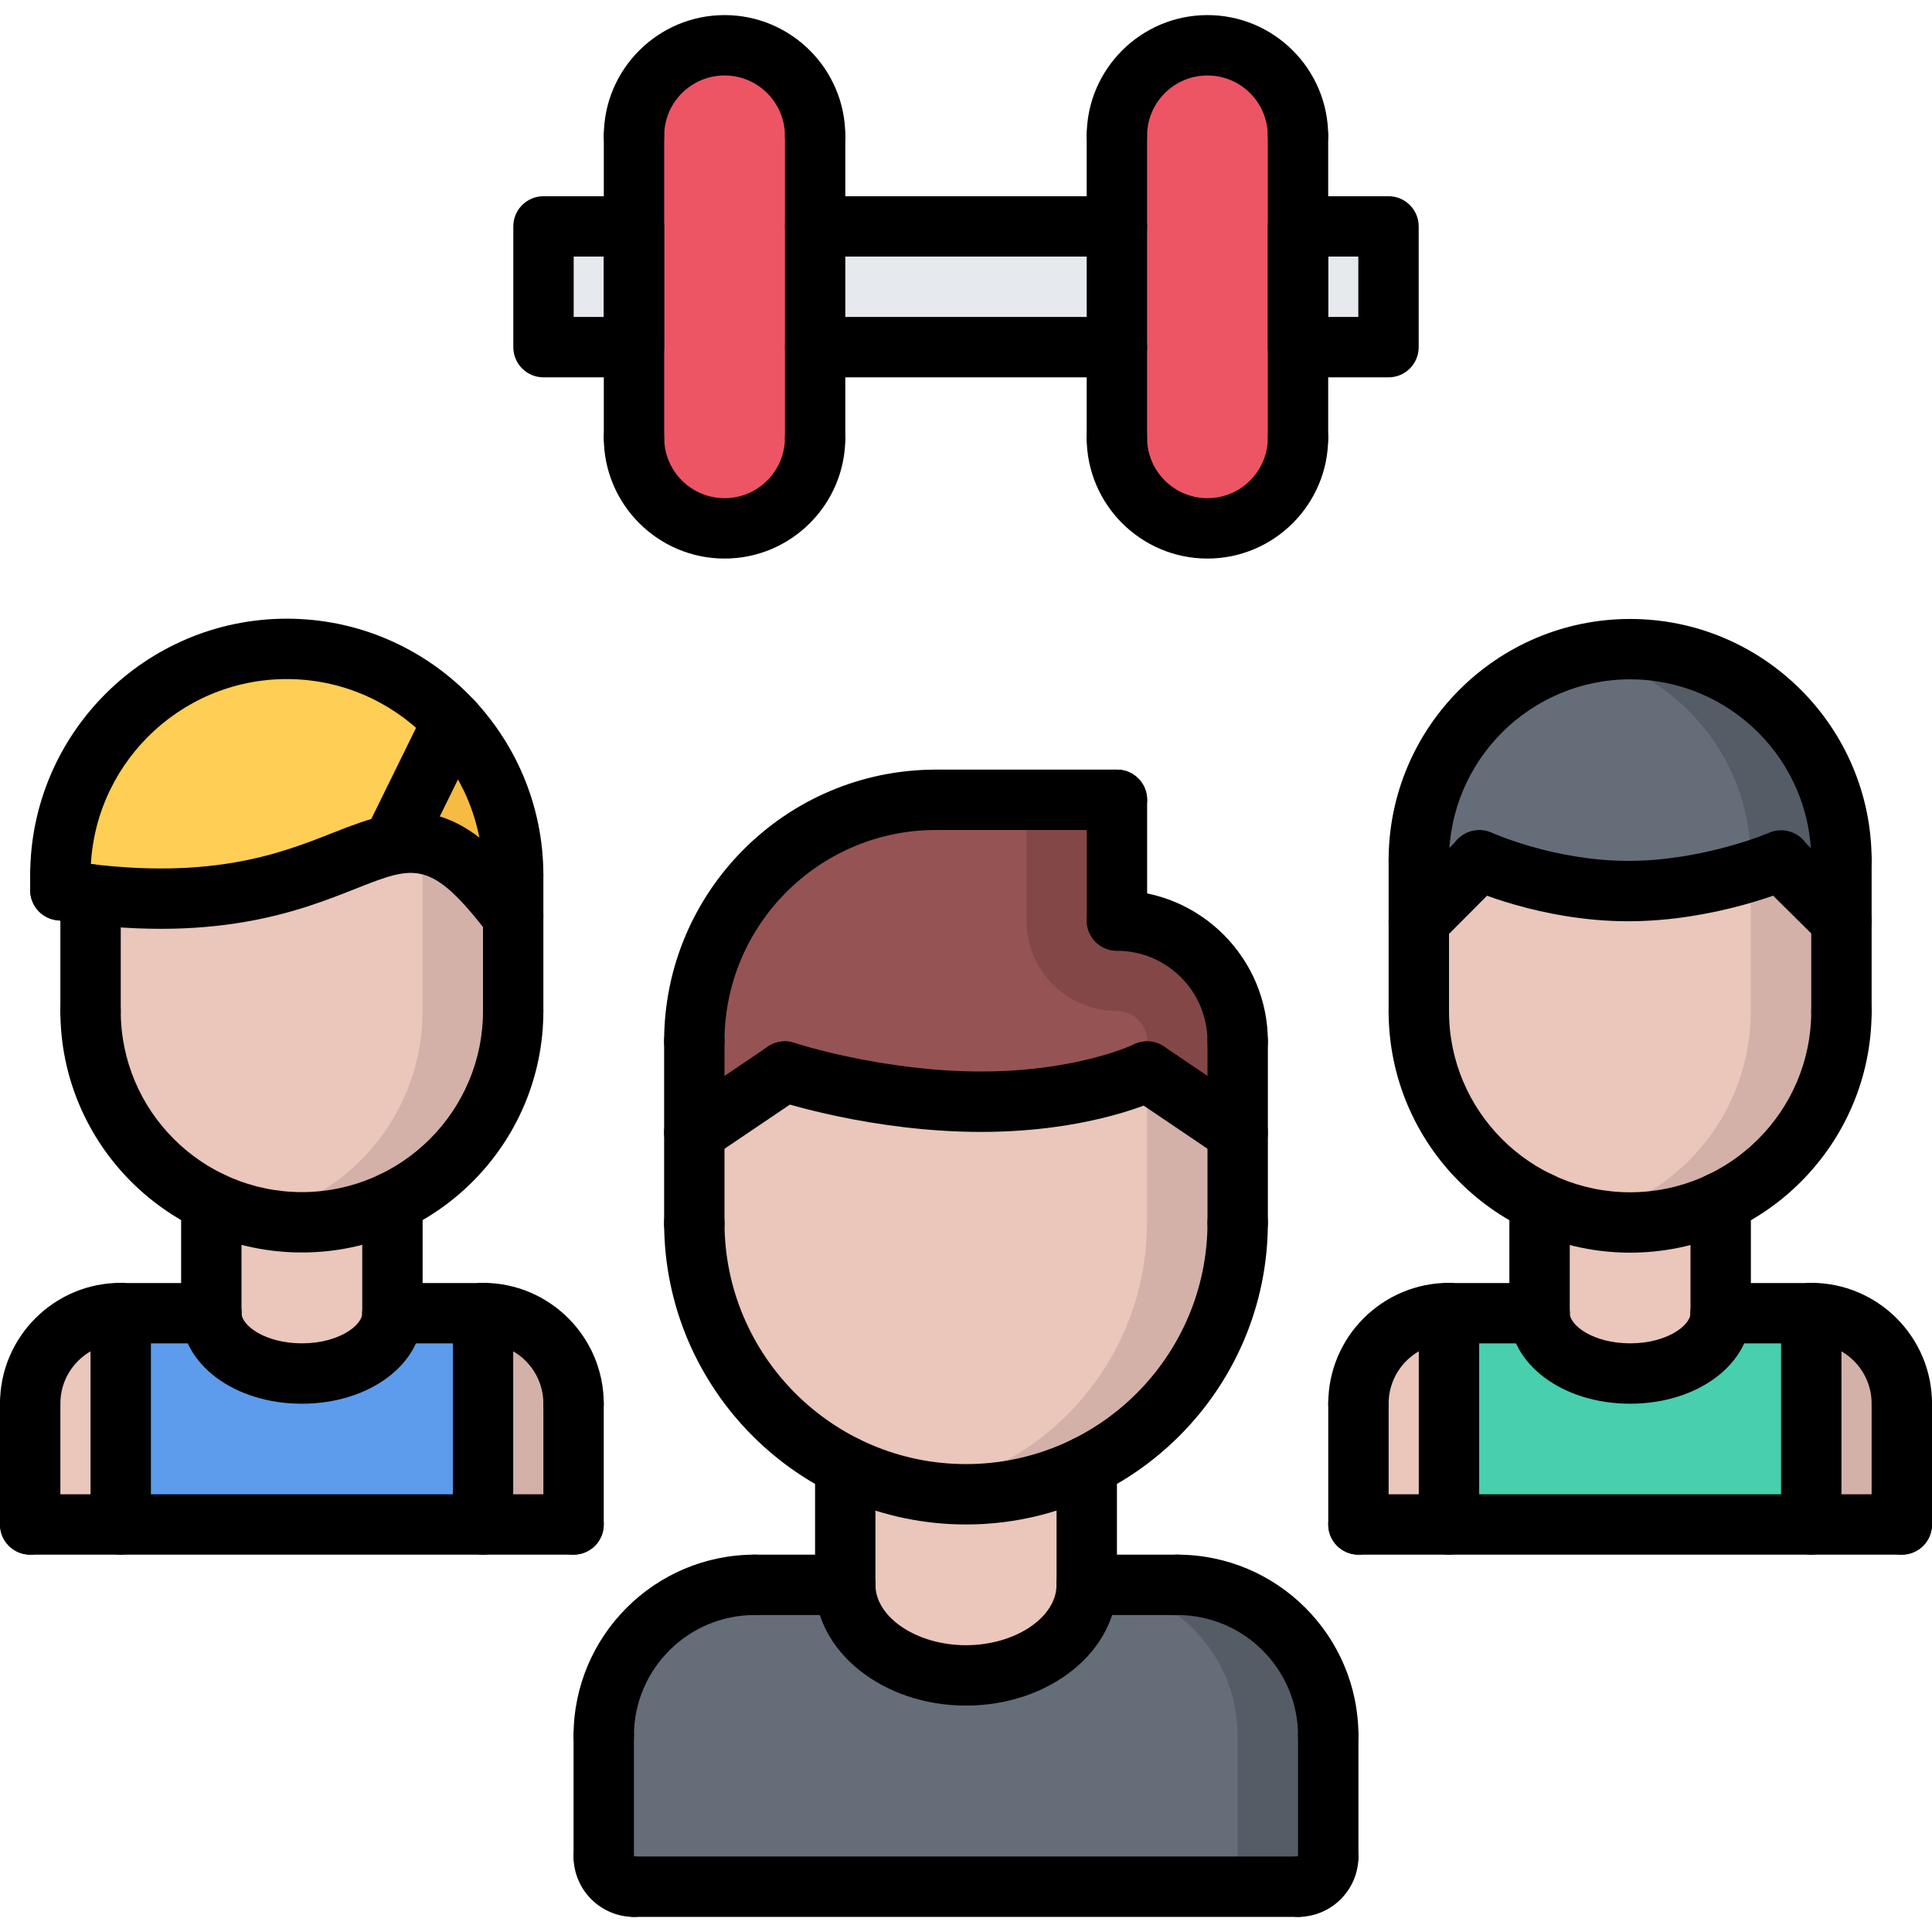 <?xml version="1.0" encoding="utf-8"?>
<!-- Generator: Adobe Illustrator 16.0.0, SVG Export Plug-In . SVG Version: 6.00 Build 0)  -->
<!DOCTYPE svg PUBLIC "-//W3C//DTD SVG 1.1//EN" "http://www.w3.org/Graphics/SVG/1.1/DTD/svg11.dtd">
<svg version="1.1" id="icons" xmlns="http://www.w3.org/2000/svg" xmlns:xlink="http://www.w3.org/1999/xlink" x="0px" y="0px"
	 width="64px" height="64px" viewBox="0 0 64 64" enable-background="new 0 0 64 64" xml:space="preserve">
<g>
	<g>
		<path fill="#EAC6BB" d="M41,37.52v2.98c0,3.53-2.04,6.59-5,8.06c-1.2,0.601-2.57,0.94-4,0.94s-2.8-0.34-4-0.94
			c-2.95-1.46-4.98-4.5-5-8.01V40.5v-2.98l3-2.02c0,0,3.01,1,6.5,1s5.5-1,5.5-1L41,37.52z"/>
	</g>
	<g>
		<path fill="#D3B1A9" d="M38,35.5l-0.003,0.001V40.5c0,3.53-2.04,6.59-5,8.06c-0.771,0.386-1.616,0.649-2.499,0.8
			C30.989,49.442,31.488,49.5,32,49.5c1.43,0,2.8-0.34,4-0.94c2.96-1.47,5-4.529,5-8.06v-2.98L38,35.5z"/>
	</g>
	<g>
		<path fill="#FFCE54" d="M15,23.91l-2,4.06c-1.87,0.391-4.19,2.34-10,1.66c-0.32-0.04-0.65-0.08-1-0.14v-0.5
			c0-4.141,3.36-7.5,7.5-7.5C11.68,21.49,13.64,22.42,15,23.91z"/>
	</g>
	<g>
		<path fill="#F6BB42" d="M17,28.99v1.38c-1.72-2.25-2.76-2.66-4-2.4l2-4.06C16.25,25.24,17,27.03,17,28.99z"/>
	</g>
	<g>
		<rect x="27" y="7.5" fill="#E6E9ED" width="10" height="4"/>
	</g>
	<g>
		<path fill="#EAC6BB" d="M36,48.56v3.94c0,1.65-1.79,3-4,3s-4-1.35-4-3v-3.94c1.2,0.601,2.57,0.94,4,0.94S34.8,49.16,36,48.56z"/>
	</g>
	<g>
		<path fill="#656D78" d="M28,52.5c0,1.65,1.79,3,4,3s4-1.35,4-3h3c2.76,0,5,2.24,5,5v4c0,0.55-0.45,1-1,1H21c-0.55,0-1-0.45-1-1v-4
			c0-2.76,2.24-5,5-5H28z"/>
	</g>
	<g>
		<g>
			<path fill="#545C66" d="M39,52.5h-3l0,0c2.759,0.002,4.997,2.241,4.997,5v4c0,0.55-0.45,1-1,1H43c0.55,0,1-0.45,1-1v-4
				C44,54.74,41.76,52.5,39,52.5z"/>
		</g>
	</g>
	<g>
		<path fill="#EAC6BB" d="M4,43.5v7H1v-4C1,44.84,2.34,43.5,4,43.5z"/>
	</g>
	<g>
		<path fill="#D3B1A9" d="M19,46.5v4h-3v-7C17.66,43.5,19,44.84,19,46.5z"/>
	</g>
	<g>
		<path fill="#ED5565" d="M43,11.5v3c0,1.66-1.35,3-3,3c-1.66,0-3-1.34-3-3v-3v-4v-3c0-1.66,1.34-3,3-3c1.65,0,3,1.34,3,3v3V11.5z"
			/>
	</g>
	<g>
		<path fill="#D3B1A9" d="M63,46.5v4h-3v-7C61.66,43.5,63,44.84,63,46.5z"/>
	</g>
	<g>
		<path fill="#EAC6BB" d="M13,39.82v3.68c0,1.1-1.34,2-3,2s-3-0.9-3-2v-3.68V39.81c0.91,0.44,1.92,0.681,3,0.681s2.09-0.24,3-0.681
			V39.82z"/>
	</g>
	<g>
		<path fill="#EAC6BB" d="M17,33.49v0.01c0,2.79-1.64,5.2-4,6.31c-0.91,0.44-1.92,0.681-3,0.681s-2.09-0.24-3-0.681
			C4.64,38.7,3,36.29,3,33.5v-0.01v-3.86c5.81,0.68,8.13-1.27,10-1.66c1.24-0.26,2.28,0.15,4,2.4V33.49z"/>
	</g>
	<g>
		<path fill="#D3B1A9" d="M13.997,27.939v5.551v0.01c0,2.79-1.64,5.2-4,6.31c-0.474,0.229-0.976,0.401-1.499,0.516
			C8.981,40.432,9.481,40.49,10,40.49c1.08,0,2.09-0.24,3-0.681c2.36-1.109,4-3.52,4-6.31v-0.01v-3.12
			C15.754,28.739,14.864,28.083,13.997,27.939z"/>
	</g>
	<g>
		<path fill="#965353" d="M41,34.5v3.02l-3-2.02c0,0-2.01,1-5.5,1s-6.5-1-6.5-1l-3,2.02V34.5c0-4.43,3.58-8.01,8-8.01h6v4
			C39.21,30.49,41,32.28,41,34.5z"/>
	</g>
	<g>
		<path fill="#844747" d="M41,37.52V34.5c0-2.22-1.79-4.01-4-4.01v-4h-3v4c0,1.657,1.343,3,3,3c0.552,0,1,0.453,1,1.01v1L41,37.52z"
			/>
	</g>
	<g>
		<rect x="18" y="7.5" fill="#E6E9ED" width="3" height="4"/>
	</g>
	<g>
		<path fill="#ED5565" d="M27,11.5v3c0,1.66-1.34,3-3,3c-1.65,0-3-1.34-3-3v-3v-4v-3c0-1.66,1.35-3,3-3c1.66,0,3,1.34,3,3v3V11.5z"
			/>
	</g>
	<g>
		<path fill="#EAC6BB" d="M61,30.5v3c0,2.79-1.63,5.2-4,6.32c-0.91,0.439-1.92,0.68-3,0.68s-2.09-0.24-3-0.68
			c-2.37-1.12-4-3.53-4-6.32v-2.98l2-2.01l0.01-0.01c0.2,0.08,2.34,1.02,4.931,1.02c2.54,0,4.76-0.899,5.029-1.01L59,28.52L61,30.5z
			"/>
	</g>
	<g>
		<path fill="#D3B1A9" d="M59,28.52l-0.03-0.01c-0.097,0.039-0.451,0.182-0.973,0.346V33.5c0,2.79-1.63,5.2-4,6.32
			c-0.474,0.229-0.976,0.4-1.499,0.516C52.981,40.441,53.481,40.5,54,40.5c1.08,0,2.09-0.24,3-0.68c2.37-1.12,4-3.53,4-6.32v-3
			L59,28.52z"/>
	</g>
	<g>
		<path fill="#656D78" d="M47,28.5c0-3.86,3.13-7,7-7s7,3.14,7,7v2l-2-1.98l-0.03-0.01c-0.27,0.11-2.489,1.01-5.029,1.01
			c-2.591,0-4.73-0.939-4.931-1.02L49,28.51l-2,2.01V28.5z"/>
	</g>
	<g>
		<g>
			<path fill="#545C66" d="M54,21.5c-0.516,0-1.018,0.06-1.502,0.165c3.146,0.688,5.499,3.489,5.499,6.835v0.355
				c0.521-0.164,0.876-0.307,0.973-0.346L59,28.52l2,1.98v-2C61,24.64,57.87,21.5,54,21.5z"/>
		</g>
	</g>
	<g>
		<path fill="#EAC6BB" d="M45,46.5c0-1.66,1.34-3,3-3v7h-3V46.5z"/>
	</g>
	<g>
		<rect x="43" y="7.5" fill="#E6E9ED" width="3" height="4"/>
	</g>
	<g>
		<path fill="#48CFAD" d="M51,43.5c0,1.1,1.34,2,3,2s3-0.9,3-2h3v7H48v-7H51z"/>
	</g>
	<g>
		<path fill="#EAC6BB" d="M57,39.82v3.68c0,1.1-1.34,2-3,2s-3-0.9-3-2v-3.68c0.91,0.439,1.92,0.68,3,0.68S56.09,40.26,57,39.82z"/>
	</g>
	<g>
		<path fill="#5D9CEC" d="M7,43.5c0,1.1,1.34,2,3,2s3-0.9,3-2h3v7H4v-7H7z"/>
	</g>
	<g>
		<path fill="#4A89DC" d="M15.997,46.5H16v-3h-3C14.659,43.502,15.997,44.841,15.997,46.5z"/>
	</g>
	<g>
		<path fill="#37BC9B" d="M59.997,46.5H60v-3h-3C58.659,43.502,59.997,44.841,59.997,46.5z"/>
	</g>
</g>
<g>
	<g>
		<path d="M3,34.496c-0.553,0-1-0.447-1-1v-3.869c0-0.552,0.447-1,1-1s1,0.448,1,1v3.869C4,34.049,3.553,34.496,3,34.496z"/>
	</g>
	<g>
		<path d="M17,34.496c-0.553,0-1-0.447-1-1v-4.501c0-0.552,0.447-1,1-1s1,0.448,1,1v4.501C18,34.049,17.553,34.496,17,34.496z"/>
	</g>
	<g>
		<path d="M17,29.995c-0.553,0-1-0.448-1-1c0-3.584-2.916-6.5-6.501-6.5c-3.584,0-6.499,2.916-6.499,6.5c0,0.552-0.447,1-1,1
			s-1-0.448-1-1c0-4.687,3.813-8.5,8.499-8.5c4.688,0,8.501,3.813,8.501,8.5C18,29.547,17.553,29.995,17,29.995z"/>
	</g>
	<g>
		<path d="M17.001,31.366c-0.301,0-0.598-0.135-0.795-0.392c-1.931-2.522-2.456-2.313-4.414-1.538
			c-1.879,0.744-4.715,1.868-9.948,1.042c-0.545-0.086-0.918-0.598-0.831-1.144c0.086-0.545,0.6-0.918,1.144-0.832
			c4.693,0.742,7.124-0.222,8.899-0.926c2.408-0.954,4.024-1.364,6.738,2.181c0.336,0.438,0.253,1.066-0.186,1.402
			C17.427,31.298,17.213,31.366,17.001,31.366z"/>
	</g>
	<g>
		<path d="M12.999,28.971c-0.147,0-0.298-0.033-0.439-0.103c-0.496-0.243-0.7-0.843-0.457-1.338l2-4.072
			c0.243-0.496,0.842-0.702,1.338-0.457c0.496,0.243,0.7,0.843,0.457,1.338l-2,4.072C13.724,28.766,13.368,28.971,12.999,28.971z"/>
	</g>
	<g>
		<path d="M1,47.496c-0.553,0-1-0.447-1-1c0-2.206,1.794-4,4-4c0.553,0,1,0.447,1,1s-0.447,1-1,1c-1.103,0-2,0.897-2,2
			C2,47.049,1.553,47.496,1,47.496z"/>
	</g>
	<g>
		<path d="M7,44.502H4c-0.553,0-1-0.447-1-1s0.447-1,1-1h3c0.553,0,1,0.447,1,1S7.553,44.502,7,44.502z"/>
	</g>
	<g>
		<path d="M1,51.5c-0.553,0-1-0.447-1-1v-4.004c0-0.553,0.447-1,1-1s1,0.447,1,1V50.5C2,51.053,1.553,51.5,1,51.5z"/>
	</g>
	<g>
		<path d="M19,47.496c-0.553,0-1-0.447-1-1c0-1.103-0.897-2-2-2c-0.553,0-1-0.447-1-1s0.447-1,1-1c2.206,0,4,1.794,4,4
			C20,47.049,19.553,47.496,19,47.496z"/>
	</g>
	<g>
		<path d="M16,44.502h-3c-0.553,0-1-0.447-1-1s0.447-1,1-1h3c0.553,0,1,0.447,1,1S16.553,44.502,16,44.502z"/>
	</g>
	<g>
		<path d="M19,51.5c-0.553,0-1-0.447-1-1v-4.004c0-0.553,0.447-1,1-1s1,0.447,1,1V50.5C20,51.053,19.553,51.5,19,51.5z"/>
	</g>
	<g>
		<path d="M19,51.5H1c-0.553,0-1-0.447-1-1s0.447-1,1-1h18c0.553,0,1,0.447,1,1S19.553,51.5,19,51.5z"/>
	</g>
	<g>
		<path d="M7,44.502c-0.553,0-1-0.447-1-1v-3.686c0-0.553,0.447-1,1-1s1,0.447,1,1v3.686C8,44.055,7.553,44.502,7,44.502z"/>
	</g>
	<g>
		<path d="M13,44.496c-0.553,0-1-0.447-1-1v-3.68c0-0.553,0.447-1,1-1s1,0.447,1,1v3.68C14,44.049,13.553,44.496,13,44.496z"/>
	</g>
	<g>
		<path d="M10,41.49c-4.411,0-8-3.588-8-7.998c0-0.552,0.447-1,1-1s1,0.448,1,1c0,3.308,2.691,5.998,6,5.998s6-2.69,6-5.998
			c0-0.552,0.447-1,1-1s1,0.448,1,1C18,37.902,14.411,41.49,10,41.49z"/>
	</g>
	<g>
		<path d="M45,47.496c-0.553,0-1-0.447-1-1c0-2.206,1.794-4,4-4c0.553,0,1,0.447,1,1s-0.447,1-1,1c-1.103,0-2,0.897-2,2
			C46,47.049,45.553,47.496,45,47.496z"/>
	</g>
	<g>
		<path d="M51,44.502h-3c-0.553,0-1-0.447-1-1s0.447-1,1-1h3c0.553,0,1,0.447,1,1S51.553,44.502,51,44.502z"/>
	</g>
	<g>
		<path d="M45,51.5c-0.553,0-1-0.447-1-1v-4.004c0-0.553,0.447-1,1-1s1,0.447,1,1V50.5C46,51.053,45.553,51.5,45,51.5z"/>
	</g>
	<g>
		<path d="M63,47.496c-0.553,0-1-0.447-1-1c0-1.103-0.897-2-2-2c-0.553,0-1-0.447-1-1s0.447-1,1-1c2.206,0,4,1.794,4,4
			C64,47.049,63.553,47.496,63,47.496z"/>
	</g>
	<g>
		<path d="M60,44.502h-3c-0.553,0-1-0.447-1-1s0.447-1,1-1h3c0.553,0,1,0.447,1,1S60.553,44.502,60,44.502z"/>
	</g>
	<g>
		<path d="M63,51.5c-0.553,0-1-0.447-1-1v-4.004c0-0.553,0.447-1,1-1s1,0.447,1,1V50.5C64,51.053,63.553,51.5,63,51.5z"/>
	</g>
	<g>
		<path d="M63,51.5H45c-0.553,0-1-0.447-1-1s0.447-1,1-1h18c0.553,0,1,0.447,1,1S63.553,51.5,63,51.5z"/>
	</g>
	<g>
		<path d="M51,44.502c-0.553,0-1-0.447-1-1v-3.686c0-0.553,0.447-1,1-1s1,0.447,1,1v3.686C52,44.055,51.553,44.502,51,44.502z"/>
	</g>
	<g>
		<path d="M57,44.496c-0.553,0-1-0.447-1-1v-3.68c0-0.553,0.447-1,1-1s1,0.447,1,1v3.68C58,44.049,57.553,44.496,57,44.496z"/>
	</g>
	<g>
		<path d="M20,58.5c-0.553,0-1-0.447-1-1c0-3.309,2.691-6,6-6c0.553,0,1,0.447,1,1s-0.447,1-1,1c-2.206,0-4,1.794-4,4
			C21,58.053,20.553,58.5,20,58.5z"/>
	</g>
	<g>
		<path d="M28,53.5h-3c-0.553,0-1-0.447-1-1s0.447-1,1-1h3c0.553,0,1,0.447,1,1S28.553,53.5,28,53.5z"/>
	</g>
	<g>
		<path d="M20,62.5c-0.553,0-1-0.447-1-1v-4c0-0.553,0.447-1,1-1s1,0.447,1,1v4C21,62.053,20.553,62.5,20,62.5z"/>
	</g>
	<g>
		<path d="M21,63.5c-1.103,0-2-0.897-2-2c0-0.531,0.418-0.914,0.948-0.943c0.559-0.021,0.992,0.416,1.052,0.942c0.552,0,1,0.448,1,1
			C22,63.052,21.553,63.5,21,63.5z"/>
	</g>
	<g>
		<path d="M44,58.5c-0.553,0-1-0.447-1-1c0-2.206-1.794-4-4-4c-0.553,0-1-0.447-1-1s0.447-1,1-1c3.309,0,6,2.691,6,6
			C45,58.053,44.553,58.5,44,58.5z"/>
	</g>
	<g>
		<path d="M39,53.5h-3c-0.553,0-1-0.447-1-1s0.447-1,1-1h3c0.553,0,1,0.447,1,1S39.553,53.5,39,53.5z"/>
	</g>
	<g>
		<path d="M44,62.5c-0.553,0-1-0.447-1-1v-4c0-0.553,0.447-1,1-1s1,0.447,1,1v4C45,62.053,44.553,62.5,44,62.5z"/>
	</g>
	<g>
		<path d="M43,63.5c-0.553,0-1-0.447-1-1s0.447-1,1-1c0-0.553,0.447-1,1-1s1,0.447,1,1C45,62.603,44.103,63.5,43,63.5z"/>
	</g>
	<g>
		<path d="M43,63.5H21c-0.553,0-1-0.447-1-1s0.447-1,1-1h22c0.553,0,1,0.447,1,1S43.553,63.5,43,63.5z"/>
	</g>
	<g>
		<path d="M28,53.5c-0.553,0-1-0.447-1-1v-3.936c0-0.553,0.447-1,1-1s1,0.447,1,1V52.5C29,53.053,28.553,53.5,28,53.5z"/>
	</g>
	<g>
		<path d="M36,53.5c-0.553,0-1-0.447-1-1v-3.936c0-0.553,0.447-1,1-1s1,0.447,1,1V52.5C37,53.053,36.553,53.5,36,53.5z"/>
	</g>
	<g>
		<path d="M31.999,50.5c-5.514,0-9.999-4.486-9.999-10c0-0.553,0.447-1,1-1s1,0.447,1,1c0,4.411,3.588,8,7.999,8
			c4.412,0,8.001-3.589,8.001-8c0-0.553,0.447-1,1-1s1,0.447,1,1C42,46.014,37.514,50.5,31.999,50.5z"/>
	</g>
	<g>
		<path d="M23,41.549c-0.553,0-1-0.447-1-1v-6.053c0-0.553,0.447-1,1-1s1,0.447,1,1v6.053C24,41.102,23.553,41.549,23,41.549z"/>
	</g>
	<g>
		<path d="M41,41.5c-0.553,0-1-0.447-1-1v-6.004c0-0.553,0.447-1,1-1s1,0.447,1,1V40.5C42,41.053,41.553,41.5,41,41.5z"/>
	</g>
	<g>
		<path d="M41,35.496c-0.553,0-1-0.447-1-1c0-1.655-1.346-3.001-3-3.001c-0.553,0-1-0.448-1-1s0.447-1,1-1c2.757,0,5,2.244,5,5.001
			C42,35.049,41.553,35.496,41,35.496z"/>
	</g>
	<g>
		<path d="M37,31.495c-0.553,0-1-0.448-1-1v-4c0-0.552,0.447-1,1-1s1,0.448,1,1v4C38,31.047,37.553,31.495,37,31.495z"/>
	</g>
	<g>
		<path d="M37,27.495h-6c-0.553,0-1-0.448-1-1s0.447-1,1-1h6c0.553,0,1,0.448,1,1S37.553,27.495,37,27.495z"/>
	</g>
	<g>
		<path d="M23,35.496c-0.553,0-1-0.447-1-1c0-4.963,4.037-9.001,9-9.001c0.553,0,1,0.448,1,1s-0.447,1-1,1c-3.859,0-7,3.141-7,7.001
			C24,35.049,23.553,35.496,23,35.496z"/>
	</g>
	<g>
		<g>
			<path d="M40.999,38.523c-0.192,0-0.388-0.056-0.559-0.172l-3-2.027c-0.458-0.309-0.578-0.931-0.269-1.388
				c0.308-0.458,0.932-0.579,1.388-0.269l3,2.027c0.458,0.309,0.578,0.931,0.269,1.388C41.636,38.369,41.32,38.523,40.999,38.523z"
				/>
		</g>
		<g>
			<path d="M32.5,37.496c-3.612,0-6.687-1.008-6.815-1.051c-0.523-0.175-0.807-0.74-0.634-1.264
				c0.174-0.523,0.739-0.807,1.264-0.635c0.029,0.01,2.908,0.949,6.186,0.949c3.178,0,5.04-0.888,5.059-0.897
				c0.494-0.239,1.094-0.038,1.337,0.457c0.243,0.494,0.043,1.09-0.449,1.336C38.355,36.437,36.186,37.496,32.5,37.496z"/>
		</g>
		<g>
			<path d="M23.001,38.523c-0.321,0-0.637-0.154-0.829-0.44c-0.31-0.457-0.189-1.079,0.269-1.388l3-2.027
				c0.456-0.311,1.08-0.189,1.388,0.269c0.31,0.457,0.189,1.079-0.269,1.388l-3,2.027C23.389,38.468,23.193,38.523,23.001,38.523z"
				/>
		</g>
	</g>
	<g>
		<path d="M2,30.491c-0.553,0-1-0.448-1-1v-0.496c0-0.552,0.447-1,1-1s1,0.448,1,1v0.496C3,30.043,2.553,30.491,2,30.491z"/>
	</g>
	<g>
		<g>
			<path d="M47,34.504c-0.553,0-1-0.447-1-1V28.5c0-0.552,0.447-1,1-1s1,0.448,1,1v5.003C48,34.057,47.553,34.504,47,34.504z"/>
		</g>
		<g>
			<path d="M61,34.504c-0.553,0-1-0.447-1-1V28.5c0-0.552,0.447-1,1-1s1,0.448,1,1v5.003C62,34.057,61.553,34.504,61,34.504z"/>
		</g>
		<g>
			<path d="M54,41.496c-4.411,0-8-3.588-8-7.998c0-0.552,0.447-1,1-1s1,0.448,1,1c0,3.308,2.691,5.998,6,5.998s6-2.69,6-5.998
				c0-0.552,0.447-1,1-1s1,0.448,1,1C62,37.908,58.411,41.496,54,41.496z"/>
		</g>
		<g>
			<g>
				<path d="M61,29.5c-0.553,0-1-0.448-1-1c0-3.306-2.691-5.996-6-5.996s-6,2.69-6,5.996c0,0.552-0.447,1-1,1s-1-0.448-1-1
					c0-4.409,3.589-7.996,8-7.996s8,3.587,8,7.996C62,29.053,61.553,29.5,61,29.5z"/>
			</g>
			<g>
				<path d="M53.937,30.518c-2.9,0-5.256-1.07-5.354-1.115c-0.501-0.23-0.72-0.823-0.49-1.325c0.229-0.5,0.823-0.72,1.325-0.493
					c0.021,0.009,2.072,0.933,4.52,0.933c2.481,0,4.646-0.922,4.667-0.932c0.507-0.22,1.096,0.015,1.314,0.521
					s-0.015,1.096-0.521,1.314C59.293,29.467,56.827,30.518,53.937,30.518z"/>
			</g>
			<g>
				<g>
					<path d="M61,31.504c-0.254,0-0.509-0.096-0.704-0.29l-2-1.98c-0.392-0.389-0.396-1.021-0.007-1.414
						c0.39-0.392,1.021-0.396,1.415-0.007l2,1.98c0.392,0.389,0.396,1.021,0.007,1.414C61.515,31.405,61.258,31.504,61,31.504z"/>
				</g>
				<g>
					<path d="M47,31.524c-0.255,0-0.511-0.097-0.705-0.291c-0.392-0.39-0.394-1.023-0.004-1.415l2-2.01
						c0.39-0.391,1.024-0.392,1.414-0.003c0.392,0.39,0.394,1.023,0.004,1.415l-2,2.01C47.514,31.426,47.257,31.524,47,31.524z"/>
				</g>
			</g>
		</g>
	</g>
	<g>
		<path d="M3.999,51.5c-0.553,0-1-0.447-1-1v-6.998c0-0.553,0.447-1,1-1s1,0.447,1,1V50.5C4.999,51.053,4.552,51.5,3.999,51.5z"/>
	</g>
	<g>
		<path d="M16.001,51.5c-0.553,0-1-0.447-1-1v-6.998c0-0.553,0.447-1,1-1s1,0.447,1,1V50.5C17.001,51.053,16.554,51.5,16.001,51.5z"
			/>
	</g>
	<g>
		<path d="M10,46.5c-2.243,0-4-1.318-4-3.002c0-0.553,0.447-1,1-1s1,0.447,1,1c0,0.408,0.779,1.002,2,1.002s2-0.594,2-1.002
			c0-0.553,0.447-1,1-1s1,0.447,1,1C14,45.182,12.243,46.5,10,46.5z"/>
	</g>
	<g>
		<path d="M47.999,51.5c-0.553,0-1-0.447-1-1v-6.998c0-0.553,0.447-1,1-1s1,0.447,1,1V50.5C48.999,51.053,48.552,51.5,47.999,51.5z"
			/>
	</g>
	<g>
		<path d="M60.001,51.5c-0.553,0-1-0.447-1-1v-6.998c0-0.553,0.447-1,1-1s1,0.447,1,1V50.5C61.001,51.053,60.554,51.5,60.001,51.5z"
			/>
	</g>
	<g>
		<path d="M54,46.5c-2.243,0-4-1.318-4-3.002c0-0.553,0.447-1,1-1s1,0.447,1,1c0,0.408,0.779,1.002,2,1.002s2-0.594,2-1.002
			c0-0.553,0.447-1,1-1s1,0.447,1,1C58,45.182,56.243,46.5,54,46.5z"/>
	</g>
	<g>
		<path d="M32,56.5c-2.757,0-5-1.796-5-4.004c0-0.553,0.447-1,1-1s1,0.447,1,1c0,1.086,1.374,2.004,3,2.004s3-0.918,3-2.004
			c0-0.553,0.447-1,1-1s1,0.447,1,1C37,54.704,34.757,56.5,32,56.5z"/>
	</g>
	<g>
		<g>
			<g>
				<path d="M42.998,5.5c-0.553,0-1-0.448-1-1c0-1.103-0.897-2-2-2s-2,0.897-2,2c0,0.552-0.447,1-1,1s-1-0.448-1-1
					c0-2.206,1.794-4,4-4s4,1.794,4,4C43.998,5.053,43.551,5.5,42.998,5.5z"/>
			</g>
			<g>
				<path d="M39.998,18.503c-2.206,0-4-1.795-4-4.001c0-0.552,0.447-1,1-1s1,0.448,1,1c0,1.104,0.897,2.001,2,2.001s2-0.897,2-2.001
					c0-0.552,0.447-1,1-1s1,0.448,1,1C43.998,16.708,42.204,18.503,39.998,18.503z"/>
			</g>
		</g>
		<g>
			<g>
				<g>
					<path d="M27.002,5.5c-0.553,0-1-0.448-1-1c0-1.103-0.897-2-2-2s-2,0.897-2,2c0,0.552-0.447,1-1,1s-1-0.448-1-1
						c0-2.206,1.794-4,4-4s4,1.794,4,4C28.002,5.053,27.555,5.5,27.002,5.5z"/>
				</g>
				<g>
					<path d="M24.002,18.503c-2.206,0-4-1.795-4-4.001c0-0.552,0.447-1,1-1s1,0.448,1,1c0,1.104,0.897,2.001,2,2.001
						s2-0.897,2-2.001c0-0.552,0.447-1,1-1s1,0.448,1,1C28.002,16.708,26.208,18.503,24.002,18.503z"/>
				</g>
			</g>
			<g>
				<path d="M21.002,15.502c-0.553,0-1-0.448-1-1V4.5c0-0.552,0.447-1,1-1s1,0.448,1,1v10.002
					C22.002,15.055,21.555,15.502,21.002,15.502z"/>
			</g>
		</g>
		<g>
			<path d="M27.002,15.502c-0.553,0-1-0.448-1-1V4.5c0-0.552,0.447-1,1-1s1,0.448,1,1v10.002
				C28.002,15.055,27.555,15.502,27.002,15.502z"/>
		</g>
		<g>
			<path d="M36.998,15.502c-0.553,0-1-0.448-1-1V4.5c0-0.552,0.447-1,1-1s1,0.448,1,1v10.002
				C37.998,15.055,37.551,15.502,36.998,15.502z"/>
		</g>
		<g>
			<path d="M42.998,15.502c-0.553,0-1-0.448-1-1V4.5c0-0.552,0.447-1,1-1s1,0.448,1,1v10.002
				C43.998,15.055,43.551,15.502,42.998,15.502z"/>
		</g>
		<g>
			<path d="M36.998,8.5h-9.996c-0.553,0-1-0.448-1-1s0.447-1,1-1h9.996c0.553,0,1,0.448,1,1S37.551,8.5,36.998,8.5z"/>
		</g>
		<g>
			<path d="M36.998,12.5h-9.996c-0.553,0-1-0.448-1-1s0.447-1,1-1h9.996c0.553,0,1,0.448,1,1S37.551,12.5,36.998,12.5z"/>
		</g>
		<g>
			<path d="M21.002,12.5h-2.998c-0.553,0-1-0.448-1-1v-4c0-0.552,0.447-1,1-1h2.998c0.553,0,1,0.448,1,1v4
				C22.002,12.053,21.555,12.5,21.002,12.5z M19.004,10.5h0.998v-2h-0.998V10.5z"/>
		</g>
		<g>
			<path d="M45.996,12.5h-2.998c-0.553,0-1-0.448-1-1v-4c0-0.552,0.447-1,1-1h2.998c0.553,0,1,0.448,1,1v4
				C46.996,12.053,46.549,12.5,45.996,12.5z M43.998,10.5h0.998v-2h-0.998V10.5z"/>
		</g>
	</g>
</g>
</svg>
